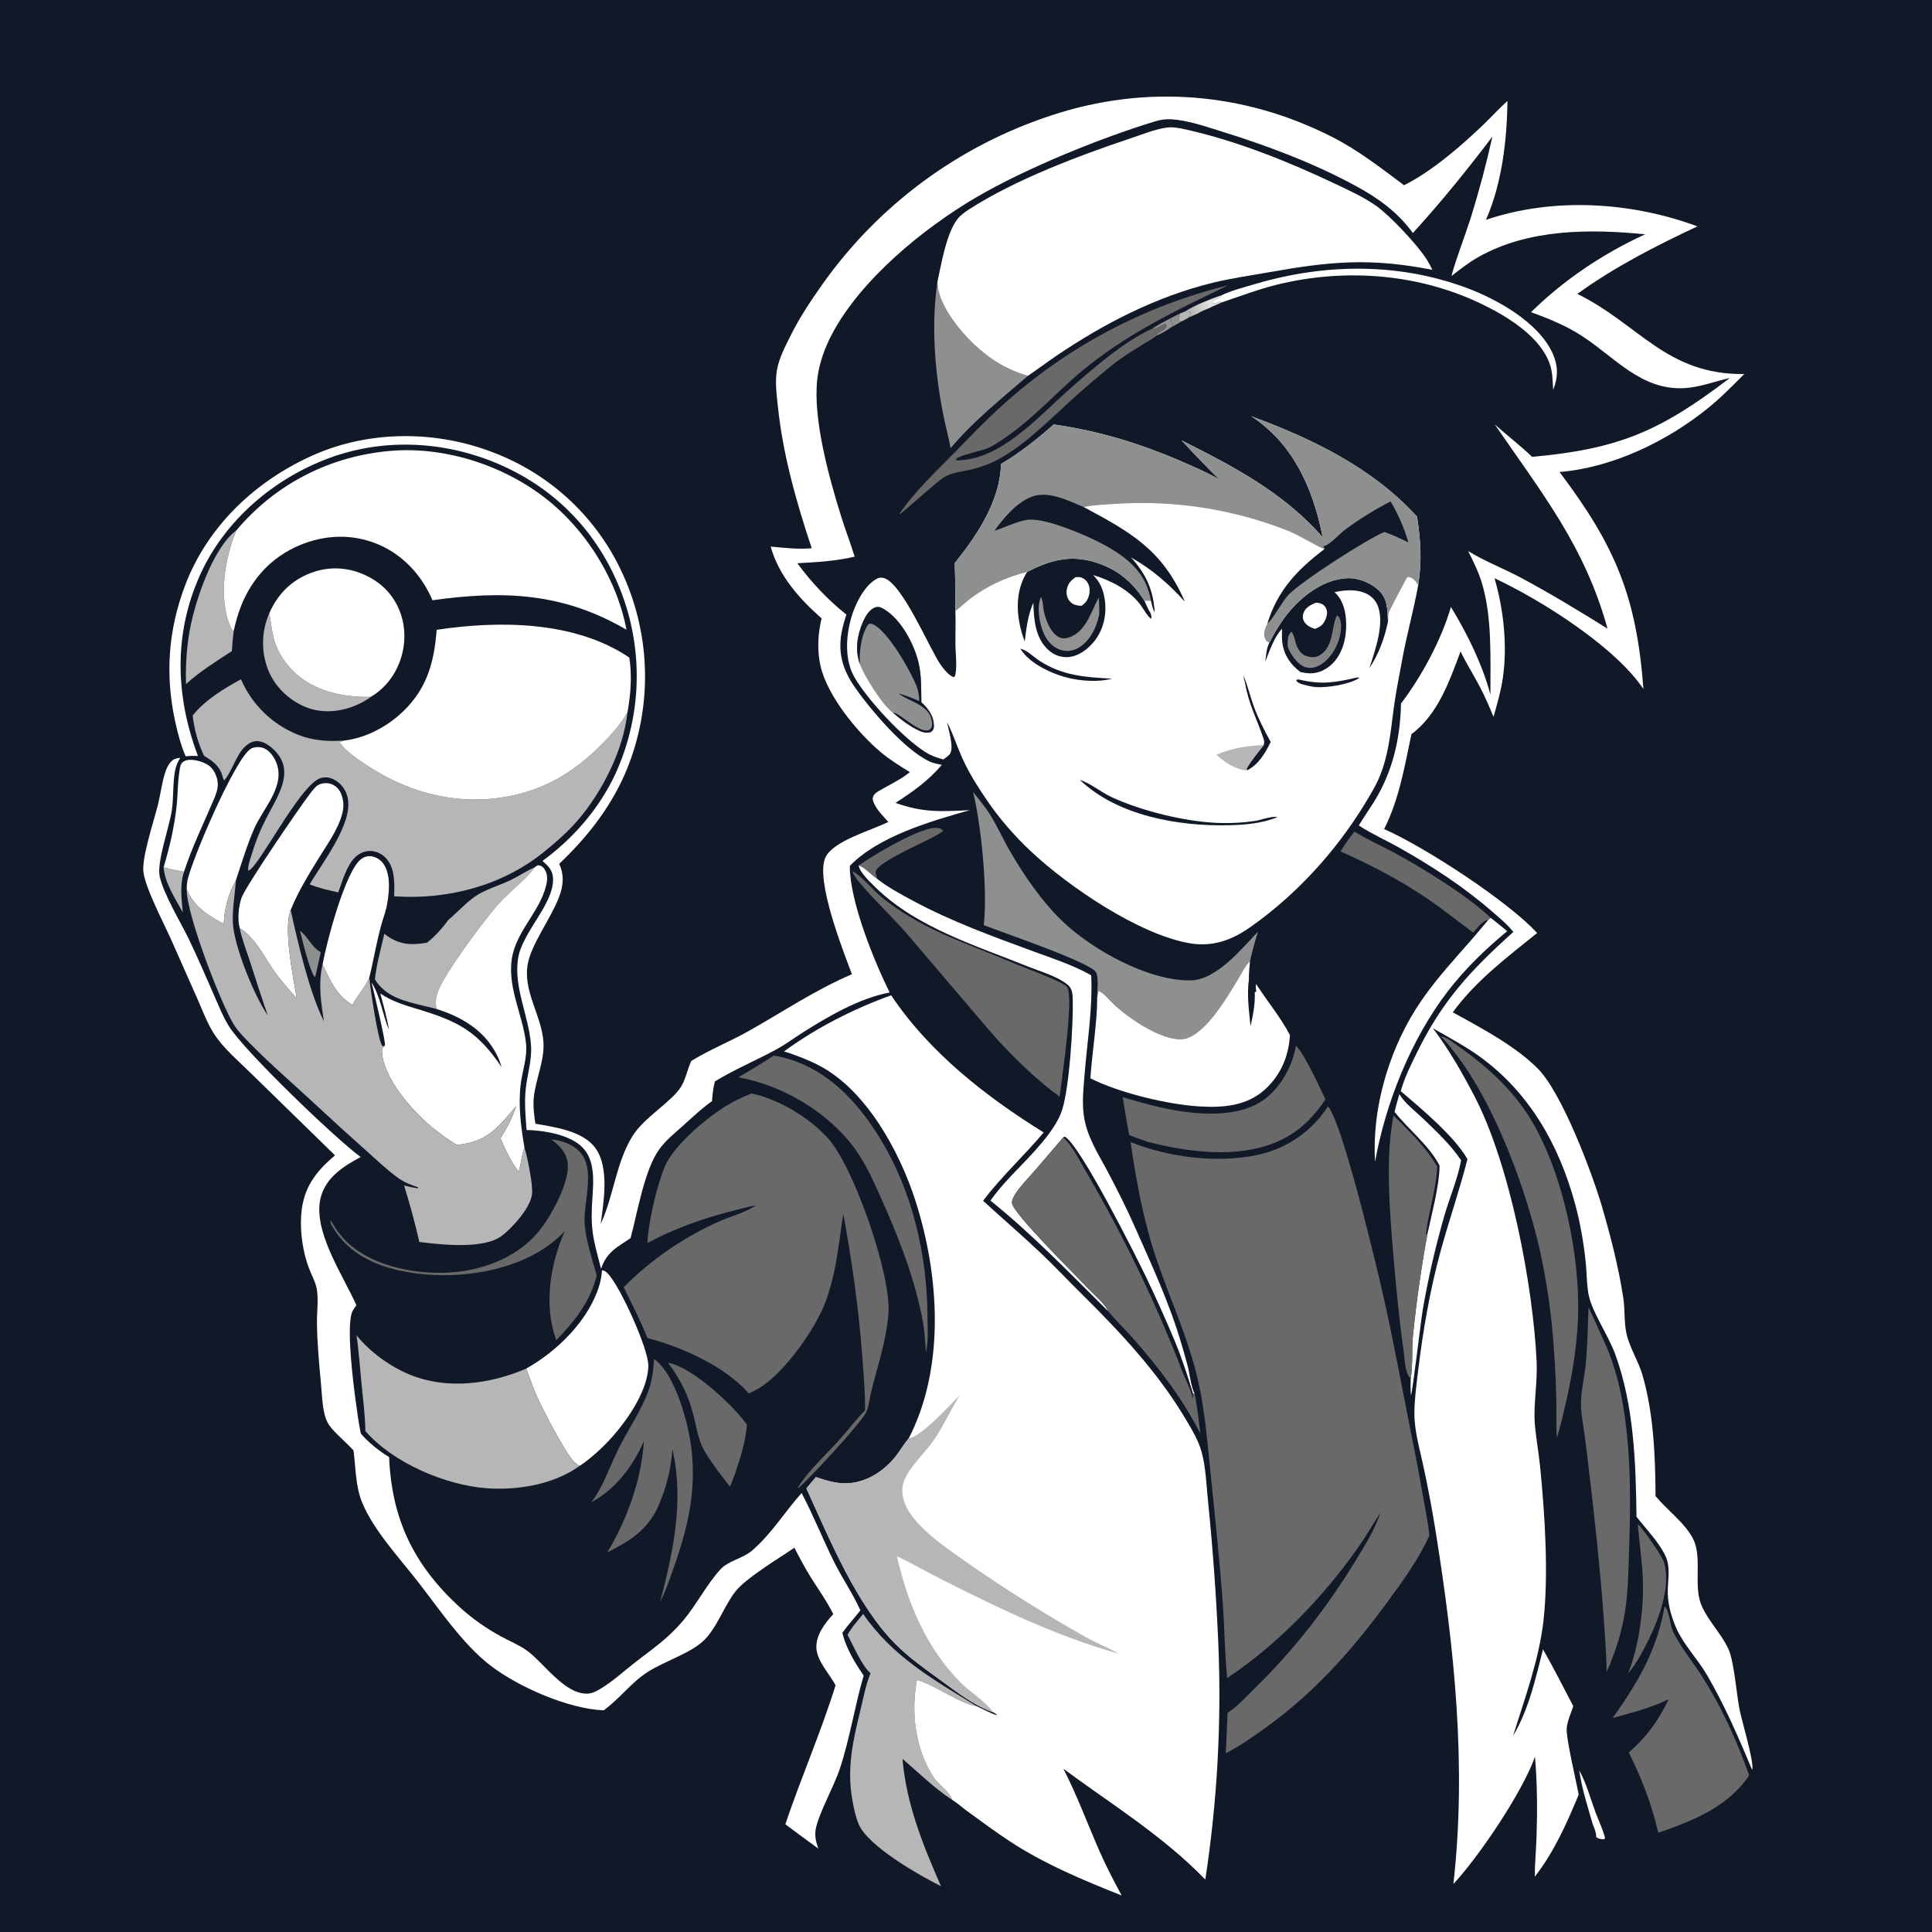 <?xml version="1.0" encoding="utf-8" ?>
<svg xmlns="http://www.w3.org/2000/svg" xmlns:xlink="http://www.w3.org/1999/xlink" width="1024" height="1024">
	<rect width="100%" height="100%" fill="#333333" stroke="none"/>
	<path fill="#111827" d="M0 0L1024 0L1024 1024L811.083 1024L453.671 1024L0 1024L0 0Z"/>
	<path fill="#8E9090" d="M625.468 166.09C625.239 167.335 625.016 168.524 625.002 169.797L626.149 170.422C624.676 171.329 623.204 172.164 621.655 172.935C620.803 171.592 620.818 170.065 620.67 168.523L625.468 166.09Z"/>
	<path fill="#B6B6B6" d="M627.94 165.144C629.145 165.032 630.006 165.058 631.185 165.337C630.935 166.4 630.825 166.904 630.184 167.814L630.135 168.239C628.823 169.024 627.534 169.774 626.149 170.422L625.002 169.797C625.016 168.524 625.239 167.335 625.468 166.09L627.94 165.144Z"/>
	<path fill="#929292" d="M610.56 174.255C613.852 172.161 617.204 170.314 620.67 168.523C620.818 170.065 620.803 171.592 621.655 172.935C619.142 174.563 615.971 176.779 613.152 177.748L613.246 177.102C613.995 176.491 614.7 175.938 615.53 175.437C616.741 174.705 617.638 174.346 618.247 172.985L617.752 171.741C615.492 172.234 613.394 174.244 611.172 174.317C610.967 174.323 610.764 174.276 610.56 174.255Z"/>
	<defs>
		<linearGradient id="gradient_0" gradientUnits="userSpaceOnUse" x1="630.886" y1="164.617" x2="641.169" y2="161.57">
			<stop offset="0" stop-color="#B7B6B6"/>
			<stop offset="1" stop-color="#E4E1E3"/>
		</linearGradient>
	</defs>
	<path fill="url(#gradient_0)" d="M627.94 165.144C633.862 161.434 641.119 158.724 647.679 156.379C647.558 156.566 647.447 156.758 647.317 156.938C646.131 158.576 643.746 158.151 642.646 159.967L642.814 161.234L643.442 160.741C643.615 160.739 643.789 160.752 643.962 160.736C644.884 160.651 645.476 160.239 646.256 159.786C647.376 159.994 646.998 159.734 647.543 160.276C645.397 161.365 642.994 162.133 640.921 163.307C638.834 164.161 636.663 164.905 634.801 166.197L630.135 168.239L630.184 167.814C630.825 166.904 630.935 166.4 631.185 165.337C630.006 165.058 629.145 165.032 627.94 165.144Z"/>
	<path fill="#8E9090" d="M158.998 493.349C163.288 496.499 165.174 502.091 170.01 504.699C169.214 508.604 168.281 512.49 167.41 516.38C167.336 516.918 167.104 517.405 166.912 517.911C164.231 515.138 160.169 497.923 158.998 493.349Z"/>
	<path fill="white" d="M837.026 938.368C840.895 945.245 842.96 953.371 845.724 960.75C847.389 965.195 849.572 969.635 850.737 974.235L850.144 974.843C848.538 974.817 847.37 974.708 846.031 973.688C846.047 971.302 845.079 969.089 844.203 966.909C841.414 957.263 838.512 948.357 837.026 938.368Z"/>
	<path fill="#B6B6B6" d="M86.711 459.698C90.303 460.683 93.871 461.397 97.542 462.023C95.269 468.81 96.174 476.657 96.913 483.625C93.012 476.445 87.321 468.038 86.711 459.698Z"/>
	<path fill="#696969" d="M455.161 458.663C462.212 453.746 489.095 437.269 497.416 438.862C498.657 439.099 498.986 439.449 499.875 440.279C498.151 443.33 464.486 456.311 464.084 462.201C464.029 462.999 464.777 465.006 464.986 465.866C461.704 463.787 458.735 460.015 455.161 458.663Z"/>
	<path fill="#696969" d="M868.045 807.819C870.557 809.693 881.072 825.017 881.903 827.817C886.552 843.485 876.463 864.957 868.98 878.273C867.119 881.321 865.222 884.246 862.927 886.987C868.791 872.031 871.38 852.657 870.731 836.675C870.34 827.038 868.844 817.434 868.045 807.819Z"/>
	<path fill="#B6B6B6" d="M196.555 369.338C194.135 371.284 190.968 372.867 188.098 374.052C179.818 377.469 170.116 378.161 161.754 374.662C153.014 371.005 145.583 363.833 142.088 354.991Q141.739 354.095 141.434 353.182Q141.129 352.27 140.869 351.344Q140.609 350.417 140.395 349.479Q140.181 348.541 140.014 347.594Q139.846 346.647 139.725 345.692Q139.605 344.738 139.531 343.779Q139.457 342.819 139.43 341.858Q139.404 340.896 139.424 339.934Q139.445 338.972 139.513 338.013Q139.581 337.053 139.696 336.098Q139.811 335.143 139.973 334.195Q140.135 333.246 140.343 332.307Q140.551 331.368 140.805 330.44Q141.059 329.512 141.358 328.598Q141.658 327.684 142.001 326.785Q142.345 325.887 142.733 325.006C143.545 329.309 143.944 333.781 145.013 338.015C147.289 347.028 153.571 355.322 161.219 360.483C171.308 367.291 184.57 369.741 196.555 369.338Z"/>
	<path fill="white" d="M647.679 156.379C653.352 153.769 659.736 152.165 665.724 150.404C702.204 139.67 740.787 139.196 776.691 152.342C793.043 158.33 815.442 170.664 822.952 187.342C825.804 193.674 825.894 199.381 823.532 205.821C823.433 206.091 823.319 206.356 823.213 206.623C822.872 202.062 823.004 197.658 821.523 193.255C816.699 178.908 800.177 168.573 787.442 162.176C753.423 145.089 713.686 141.846 676.913 150.853C666.872 153.313 657.335 157.031 647.543 160.276C646.998 159.734 647.376 159.994 646.256 159.786C645.476 160.239 644.884 160.651 643.962 160.736C643.789 160.752 643.615 160.739 643.442 160.741L642.814 161.234L642.646 159.967C643.746 158.151 646.131 158.576 647.317 156.938C647.447 156.758 647.558 156.566 647.679 156.379Z"/>
	<path fill="white" d="M86.711 459.698C89.919 449.075 92.501 437.813 93.655 426.769C94.263 420.952 94.121 414.927 95.06 409.176C95.37 407.282 95.418 405.008 97.038 403.82C97.187 403.711 97.338 403.602 97.498 403.509C99.987 402.077 104.102 402.879 106.635 403.749C110.243 404.988 112.618 406.737 114.186 410.276C116.259 414.955 115.524 418.48 113.63 422.992C108.218 435.882 101.867 448.702 97.542 462.023C93.871 461.397 90.303 460.683 86.711 459.698Z"/>
	<path fill="#696969" d="M717.929 440.752C724.563 445.001 732.06 448.206 738.996 451.957C753.712 459.916 778.278 475.023 790.109 486.471L788.772 487.66C785.789 487.834 782.712 492.204 780.819 494.283C772.473 488.104 764.392 481.627 755.78 475.805C741.486 466.142 726.26 458.304 710.538 451.277C712.758 447.576 715.226 444.112 717.929 440.752Z"/>
	<path fill="white" d="M741.698 579.888C744.426 584.632 750.015 588.84 753.985 592.625C761.161 599.464 768.834 606.733 774.42 614.954C772.672 624.654 768.38 634.562 765.624 644.08Q758.523 668.662 754.147 693.873C753.139 699.487 748.612 738.396 747.824 739.648C747.59 736.697 747.591 733.832 747.677 730.875C748.948 723.446 748.139 715.306 748.906 707.735Q751.636 680.937 756.481 654.44C758.816 643.251 762.832 629.025 763.012 617.812C757.432 607.001 746.653 598.814 739.138 589.305C739.967 586.161 740.756 583 741.698 579.888Z"/>
	<path fill="#B6B6B6" d="M98.577 362.569Q98.377 356.146 98.749 349.73Q99.121 343.314 100.063 336.957C102.388 321.361 112.23 290.74 125.356 281.009C119.091 295.74 115.436 317.602 122.432 332.78C122.703 333.369 123.008 333.777 123.4 334.289L123.866 334.423C123.423 337.987 123.097 341.519 122.891 345.106C114.495 350.6 106.04 355.8 98.577 362.569Z"/>
	<path fill="white" d="M790.109 486.471C793.021 488.81 796.005 491.098 798.809 493.563C787.156 503.203 776.524 513.478 767.29 525.505C747.943 550.702 734.391 584.583 728.804 615.759C727.1 588.405 735.603 558.569 750.072 535.362C756.466 525.107 764.636 515.426 772.615 506.378Q780.865 497.167 788.772 487.66L790.109 486.471Z"/>
	<path fill="#696969" d="M354.066 722.287C366.828 724.462 388.415 744.752 395.865 755.002C395.293 763.825 392.49 772.284 389.741 780.629C388.905 783.102 387.917 785.528 386.976 787.963C382.874 782.997 374.367 771.807 371.98 766.289C369.963 761.624 369.094 756.516 367.926 751.591C365.21 740.131 361.03 731.683 354.066 722.287Z"/>
	<path fill="white" d="M170.967 511.243C170.972 511.196 170.973 511.148 170.982 511.101C172.984 499.946 182.931 461.739 191.377 455.383C193.018 454.148 194.899 453.501 196.954 453.858Q197.437 453.941 197.91 454.072Q198.383 454.203 198.839 454.382Q199.296 454.56 199.733 454.784Q200.169 455.008 200.581 455.274Q200.992 455.541 201.375 455.848Q201.757 456.155 202.107 456.499Q202.456 456.843 202.769 457.221Q203.082 457.599 203.355 458.006C207.54 464.352 206.179 474.346 204.75 481.389C204.509 482.121 204.158 482.873 204.139 483.646C200.273 494.687 198.532 506.791 195.736 518.168C193.788 523.152 189.287 527.728 186.836 532.66C178.462 527.703 175.336 520.279 171.345 512.014L170.967 511.243Z"/>
	<path fill="#8E9090" d="M496.834 149.536C497.059 161.024 508.073 174.675 516.057 182.304C524.354 190.232 533.761 196.092 544.838 199.182C530.561 211.512 516.059 223.023 503.841 237.528C502.597 230.849 500.745 224.283 499.503 217.595C495.396 195.485 493.562 171.891 496.834 149.536Z"/>
	<path fill="#B6B6B6" d="M237.613 487.614C242.279 483.674 246.477 478.943 251.44 475.392C257.003 471.411 264.51 469.45 270.684 466.443C275.031 464.326 279.069 461.532 283.509 459.639C283.427 459.748 283.346 459.859 283.263 459.967C278.067 466.673 270.591 472.195 264.794 478.485C257.291 486.626 235.665 515.781 232.065 525.607C230.978 528.573 230.828 531.126 231.213 534.255C231.232 534.413 231.261 534.569 231.285 534.727L224.559 533.107C214.594 530.67 204.409 528.469 198.7 519.071C199.561 511.063 201.902 502.894 203.675 495.035C203.775 495.065 203.886 495.071 203.974 495.127C204.404 495.398 204.78 495.748 205.196 496.04C212.066 500.87 218.353 501.032 226.325 499.637C230.459 496.407 234.556 491.847 237.613 487.614Z"/>
	<path fill="#696969" d="M738.585 591.231C746.671 599.242 756.108 608.433 761.775 618.305C761.234 630.373 757.157 642.128 755.797 654.027L756.481 654.44Q751.636 680.937 748.906 707.735C748.139 715.306 748.948 723.446 747.677 730.875C747.636 730.774 747.615 730.663 747.555 730.573C747.279 730.158 746.916 729.805 746.645 729.387C744.539 726.135 744.427 719.26 743.873 715.364C741.582 699.28 740.071 683.358 738.676 667.179C737.353 651.833 736.121 636.582 736.108 621.163C736.1 611.044 736.704 601.194 738.585 591.231Z"/>
	<path fill="#696969" d="M292.156 603.943C295.717 604.148 299.755 605.384 302.902 607.11C318.085 615.433 308.762 635.768 309.91 649.065C310.689 658.092 313.851 667.256 316.249 675.99C313.148 689.509 304.299 700.59 294.857 710.32C288.061 692.129 291.575 669.825 299.34 652.548Q297.918 654.021 296.421 655.417C279.164 671.325 252.715 676.797 229.875 675.747Q225.006 675.546 220.176 674.893Q215.347 674.24 210.599 673.14C196.411 669.763 184.022 663.267 176.371 650.449C175.647 649.235 174.884 648.085 175.244 646.69C178.558 652.681 182.249 657.34 187.711 661.515C202.554 672.857 226.412 676.4 244.525 673.843C260.9 671.532 276.94 664.257 287.057 650.747C292.84 643.025 302.404 625.581 300.813 615.865C299.943 610.546 296.354 606.976 292.156 603.943Z"/>
	<path fill="white" d="M98.953 471.353C98.969 469.793 99.037 468.297 99.342 466.765C101.473 456.092 124.884 401.138 133.123 396.77C134.81 395.876 137.168 395.764 138.982 396.27C142.003 397.112 144.287 399.83 145.682 402.512C152.534 415.687 139.631 427.918 134.698 439.258C130.884 448.025 128.083 457.388 125.073 466.459C120.917 474.039 119.03 481.134 118.588 489.715C110.264 485.272 102.646 480.475 98.953 471.353Z"/>
	<path fill="#696969" d="M410.145 559.473C411.451 559.605 412.821 559.947 414.099 560.25C437.981 565.906 454.399 583.574 466.703 603.815C483.708 631.789 491.348 665.006 491.584 697.5C491.63 703.748 492.185 710.883 490.71 716.981Q490.416 709.013 489.282 701.121C485.04 678.037 476.336 655.776 466.738 634.474C462.98 626.132 459.288 617.748 454.042 610.203C440.088 590.133 415.321 575.233 391.315 571.008Q400.872 565.472 410.145 559.473Z"/>
	<path fill="#696969" d="M613.152 177.748C611.069 179.631 608.084 181.073 605.693 182.567C600.345 185.908 594.869 189.234 589.93 193.161Q577.956 202.82 566.578 213.174C555.325 223.471 543.677 235.147 530.404 242.776C525.707 245.476 520.694 247.352 515.447 248.679C510.77 249.862 504.659 250.329 500.546 252.833C495.769 255.741 478.319 272.123 476.473 272.7C484.818 260.347 496.282 249.739 506.641 239.144C514.731 230.87 522.551 222.619 531.203 214.905Q534.376 212.023 537.637 209.242Q540.898 206.46 544.243 203.781Q547.589 201.103 551.017 198.529Q554.444 195.955 557.95 193.49Q561.456 191.024 565.036 188.668Q568.617 186.313 572.269 184.07Q575.921 181.826 579.642 179.698Q583.362 177.569 587.146 175.557Q590.931 173.546 594.776 171.652Q598.621 169.759 602.524 167.986Q606.426 166.213 610.381 164.563Q614.337 162.912 618.342 161.385Q622.347 159.858 626.397 158.457Q630.447 157.055 634.539 155.78Q638.631 154.505 642.761 153.358Q646.891 152.21 651.054 151.192C623.51 164.382 596.856 177.088 573.243 196.827C559.249 208.525 546.88 222.683 531.616 232.759C529.047 234.455 526.351 236.37 523.507 237.58C520.473 238.87 507.876 241.333 506.607 243.512L507.331 244.003C530.423 243.788 550.343 220.873 566.428 206.656C578.815 195.708 594.715 181.748 609.738 174.635L610.56 174.255C610.764 174.276 610.967 174.323 611.172 174.317C613.394 174.244 615.492 172.234 617.752 171.741L618.247 172.985C617.638 174.346 616.741 174.705 615.53 175.437C614.7 175.938 613.995 176.491 613.246 177.102L613.152 177.748Z"/>
	<path fill="#696969" d="M346.653 720.302C354.004 725.465 358.929 737.773 361.57 746.01C370.953 775.273 367.956 799.846 357.942 828.387C355.525 835.275 353.221 842.501 349.881 849.005C356.792 822.641 362.67 795.311 356.397 768.154C355.561 779.29 353.027 789.074 348.498 799.28C342.447 811.508 333.776 816.74 321.856 822.811C332.354 805.486 340.05 784.176 341.26 763.838C335.489 777.024 326.331 789.353 313.424 796.192C319.889 787.794 323.327 776.738 328.087 767.332C333.297 757.039 340.158 747.293 343.958 736.35C345.779 731.108 346.38 725.813 346.653 720.302Z"/>
	<path fill="white" d="M127.051 491.944C125.806 487.167 126.413 480.71 127.94 476.031C129.849 470.185 159.586 426.626 164.732 420.126C165.97 418.562 167.453 416.517 169.326 415.74C171.413 414.875 173.99 414.868 176.067 415.742C178.33 416.694 179.913 418.578 180.835 420.812C182.217 424.163 182.312 427.602 181.431 431.095C179.293 439.577 173.591 447.244 169.077 454.605C163.57 463.584 157.998 472.534 154.069 482.339C150.03 491.966 155.49 518.617 157.32 529.257C153.647 525.019 149.803 520.817 146.451 516.319C140.535 508.382 135.689 497.102 127.051 491.944Z"/>
	<path fill="#696969" d="M686.823 554.296C690.847 557.382 699.796 577.01 702.518 582.68C697.271 590.563 691.132 597.265 682.914 602.102C661.145 614.913 631.576 611.197 608.22 605.166C604.94 604.089 601.726 602.826 598.502 601.593C597.214 594.933 596.175 588.21 595.038 581.522C604.632 584.386 614.384 587.125 624.279 588.719C638.749 591.049 657.749 591.852 670.184 582.631C678.849 576.206 685.19 564.887 686.823 554.296Z"/>
	<path fill="#696969" d="M841.957 692.802Q846.66 703.008 851.246 713.266C865.005 744.735 864.591 788.734 863.416 822.533C863.049 833.079 862.948 843.784 861.285 854.222C859.888 862.991 857.49 871.364 854.264 879.625C853.471 881.884 852.566 883.981 851.519 886.132C851.422 875.454 850.53 864.765 849.745 854.119C847.967 829.979 845.326 806.022 842.488 781.989Q841.25 771.188 839.859 760.405C839.197 755.59 838.229 750.684 837.981 745.829C837.601 738.375 839.765 730.55 840.474 723.105C841.436 713.01 841.558 702.924 841.957 692.802Z"/>
	<path fill="#696969" d="M763.523 549.357C763.892 549.392 764.473 549.422 764.857 549.531C767.667 550.335 771.154 553.266 773.613 555.002C788.745 565.689 802.327 578.139 811.881 594.205C828.457 622.079 837.579 665.921 836.394 698.16C835.718 716.552 832.219 735.065 827.705 752.868L825.159 762.379C824.789 756.626 825.006 750.772 824.915 745.004Q824.739 730.366 823.65 715.767Q822.789 702.302 820.899 688.942Q819.01 675.581 816.104 662.405C808.691 629.92 792.428 585.884 772.012 559.226C769.404 555.821 766.773 552.17 763.523 549.357Z"/>
	<path fill="white" d="M455.161 458.663C458.735 460.015 461.704 463.787 464.986 465.866C471 470.517 477.594 474.06 484.278 477.631C504.654 488.517 525.817 496.207 547.45 504.16C557.689 507.924 568.878 511.509 578.352 516.947C579.229 534.325 576.193 552.308 574.837 569.664C574.291 576.66 573.47 583.903 574.394 590.895C575.927 602.483 582.205 611.636 587.51 621.755C592.168 630.64 596.809 639.761 600.878 648.927C608.881 666.952 617.424 685.401 623.643 704.107Q626.879 714.107 629.561 724.269C630.675 728.612 631.23 735.024 633.202 738.818L632.204 738.569C629.315 728.97 626.228 719.534 622.367 710.276Q615.252 693.343 607.309 676.783C601.812 665.392 572.989 607.911 564.477 602.565L563.532 602.871L548.115 620.866C544.875 624.598 541.117 628.319 538.405 632.454C537.454 633.905 536.168 635.939 536.393 637.736C537.102 643.385 571.115 676.951 577.596 683.776C580.311 686.635 585.934 691.343 587.242 694.877C566.878 674.735 547.362 654.378 524.984 636.358C531.431 627.025 540.547 618.809 548.133 610.349C553.428 604.444 559.333 597.458 562.332 590.024C566.764 579.04 568.921 542.309 568.585 529.874C568.508 527.01 568.392 524.068 566.054 522.086C560.641 517.497 551.731 515.052 545.195 512.417C517.771 501.363 486.269 491.804 464.59 470.864C462.054 468.414 455.238 462.049 455.161 458.663Z"/>
	<path fill="#696969" d="M451.659 461.736C455.723 463.348 463.061 472.074 466.941 475.252C471.841 479.265 477.272 482.956 482.704 486.212C499.919 496.529 519.218 502.693 537.543 510.626C541.704 512.427 563.889 520.443 565.63 523.192C569.067 528.62 563.335 567.508 562.384 575.621L561.631 581.234C551.258 573.757 542.099 565.076 533.221 555.897C526.673 549.125 520.67 541.787 514.538 534.639L481.453 495.806C473.136 486.109 463.708 477.407 455.479 467.693C453.897 465.825 452.605 464.019 451.659 461.736Z"/>
	<path fill="white" d="M278.933 725.378C295.62 715.97 312.556 699.34 317.906 680.402C318.549 678.123 318.863 675.718 319.034 673.363C320.275 673.281 320.992 673.895 321.868 674.732C328.402 680.97 343.72 714.983 343.627 723.787C343.467 738.802 329.13 757.74 318.699 767.606C315.211 770.904 311.217 774.365 307.179 776.975C305.876 776.165 304.661 775.331 303.662 774.148C298.779 768.366 288.071 747.873 284.78 740.519C282.574 735.59 280.791 730.446 278.933 725.378Z"/>
	<path fill="white" d="M142.733 325.006C147.118 315.062 154.186 307.787 164.426 303.805C173.769 300.173 183.695 300.457 192.849 304.507C202.008 308.56 208.651 315.192 212.147 324.632C215.638 334.058 214.831 344.838 210.538 353.886C207.541 360.201 202.62 365.834 196.555 369.338C184.57 369.741 171.308 367.291 161.219 360.483C153.571 355.322 147.289 347.028 145.013 338.015C143.944 333.781 143.545 329.309 142.733 325.006Z"/>
	<path fill="#B6B6B6" d="M449.221 866.462C451.337 862.517 454.725 858.936 457.495 855.409C473.033 878.038 494.835 890.312 517.549 904.248C510.043 903.695 495.061 892.807 486.02 890.375C482.688 907.636 485.095 927.22 494.913 942.142C497.417 945.95 503.535 949.816 504.66 953.982C495.475 947.992 486.667 939.384 478.33 932.211C480.5 956.682 489.046 977.451 498.718 999.702C486.874 993.837 459.991 978.374 455.143 966.927C453.483 963.007 452.586 958.588 451.825 954.416C448.698 937.269 452.004 923.016 456.031 906.452C457.614 899.941 458.848 893.011 461.412 886.808C457.047 883.325 452.001 871.774 449.221 866.462Z"/>
	<path fill="#8E9090" d="M515.73 419.746C518.907 423.727 522.21 427.644 524.893 431.985C528.72 438.178 531.682 444.897 535.342 451.193C542.861 464.127 552.06 477.559 562.812 487.986C578.502 503.203 608.812 520.137 631.308 519.612C644.798 519.298 658.069 502.903 666.73 493.833C665.104 498.987 663.775 504.138 662.535 509.394C662.345 509.587 662.151 509.777 661.965 509.974C659.626 512.438 657.787 516.41 655.994 519.336C650.211 528.778 638.003 549.923 626.535 550.783C615.715 551.595 598.648 539.9 590.924 532.837C588.951 531.032 584.541 525.726 582.218 525.21L581.532 528.753C581.454 525.049 582.485 518.77 581.009 515.466C578.662 510.212 530.198 493.889 521.394 490.308C523.539 472.695 520.101 437.012 515.73 419.746Z"/>
	<path fill="#696969" d="M882.298 851.378C884.961 853.982 885.124 861.736 887.019 865.401C891.502 874.066 897.866 881.681 903.017 889.93C913.213 906.257 920.62 922.905 927.113 940.975C915.908 957.721 897.162 965.108 878.933 971.404L877.181 964.544C873.749 952.094 869.115 940.393 863.27 928.881C872.95 920.381 878.861 912.102 884.483 900.595C875.366 905.184 864.597 907.829 854.788 910.557C868.337 891.276 878.062 875.025 882.298 851.378Z"/>
	<path fill="#696969" d="M563.532 602.871L564.477 602.565C572.989 607.911 601.812 665.392 607.309 676.783Q615.252 693.343 622.367 710.276C626.228 719.534 629.315 728.97 632.204 738.569L633.202 738.818C634.62 745.72 635.313 752.887 636.266 759.874C626.675 741.161 614.311 725.027 600.449 709.263C596.153 704.377 591.375 699.912 587.242 694.877C585.934 691.343 580.311 686.635 577.596 683.776C571.115 676.951 537.102 643.385 536.393 637.736C536.168 635.939 537.454 633.905 538.405 632.454C541.117 628.319 544.875 624.598 548.115 620.866L563.532 602.871Z"/>
	<path fill="#111827" d="M563.532 602.871L564.477 602.565C572.989 607.911 601.812 665.392 607.309 676.783Q615.252 693.343 622.367 710.276C626.228 719.534 629.315 728.97 632.204 738.569L632.267 741.106L632.428 740.346L632 740.897C631.394 736.694 628.674 732.054 627.101 728.017Q621.775 714.18 615.894 700.569Q610.014 686.959 603.587 673.597Q597.161 660.235 590.2 647.144Q583.239 634.053 575.754 621.254C572.19 615.204 568.695 607.65 563.532 602.871Z"/>
	<path fill="white" d="M581.532 528.753L582.218 525.21C584.541 525.726 588.951 531.032 590.924 532.837C598.648 539.9 615.715 551.595 626.535 550.783C638.003 549.923 650.211 528.778 655.994 519.336C657.787 516.41 659.626 512.438 661.965 509.974C662.151 509.777 662.345 509.587 662.535 509.394C662.26 512.662 661.875 515.96 661.936 519.24C660.792 527.485 662.011 535.711 662.801 543.923C664.142 538.125 665.335 531.811 665.04 525.83L665.872 525.621C665.732 524.328 665.333 522.807 665.792 521.584C671.502 530.462 678.883 539.311 683.684 548.643C683.075 559.834 678.763 569.97 670.333 577.55C660.643 586.263 648.128 587.17 635.662 586.423C618.82 585.413 592.953 579.183 577.924 571.521C578.811 558.171 581.579 541.504 581.532 528.753Z"/>
	<path fill="#B6B6B6" d="M188.975 707.736C196.05 716.603 207.065 724.531 217.602 728.752C237.396 736.679 259.804 733.583 278.933 725.378C280.791 730.446 282.574 735.59 284.78 740.519C288.071 747.873 298.779 768.366 303.662 774.148C304.661 775.331 305.876 776.165 307.179 776.975C293.639 786.759 274.531 789.971 258.177 788.821C236.209 787.275 208.186 775.319 193.653 758.446C193.494 749.788 192.372 741.203 191.53 732.594C190.72 724.324 190.174 715.957 188.975 707.736Z"/>
	<path fill="white" d="M283.509 459.639C284.282 459.118 284.718 458.499 285.693 458.66C287.076 458.89 287.965 459.699 288.7 460.845C290.463 463.597 290.141 466.68 289.366 469.709C286.036 482.731 274.86 492.643 271.799 505.575C267.926 521.939 277.15 537.35 278.814 553.145C279.581 560.426 276.854 567.544 275.983 574.707C274.61 585.999 276.11 597.131 277.965 608.264C276.456 612.209 276.196 616.92 274.908 621.07C270.811 615.578 267.997 609.63 265.3 603.377C268.623 597.773 271.648 592.485 273.564 586.229C263.823 597.828 258.153 605.266 242.199 606.818C237.718 604.239 233.325 600.97 229.315 597.717C218.895 589.266 203.185 571.584 202.456 557.493C202.383 556.071 202.541 555.611 203.486 554.572L204.042 554.112C204.475 552.113 198.03 525.067 196.901 520.691C201.653 527.977 202.75 537.87 206.181 545.901C205.092 539.342 203.304 532.968 201.555 526.563C207.702 530.693 214.04 532.642 221.068 534.752C243.018 541.344 253.021 546.586 265.937 565.696C265.151 563.39 264.362 561.053 263.238 558.887C256.471 545.847 244.823 539.101 231.285 534.727C231.261 534.569 231.232 534.413 231.213 534.255C230.828 531.126 230.978 528.573 232.065 525.607C235.665 515.781 257.291 486.626 264.794 478.485C270.591 472.195 278.067 466.673 283.263 459.967C283.346 459.859 283.427 459.748 283.509 459.639Z"/>
	<path fill="#B6B6B6" d="M102.126 379.239C108.408 371.234 118.849 364.821 127.718 360.027Q128.255 361.269 128.852 362.484Q129.449 363.698 130.105 364.882Q130.761 366.066 131.473 367.216Q132.186 368.366 132.954 369.481Q133.723 370.595 134.544 371.67Q135.366 372.745 136.239 373.779Q137.113 374.813 138.036 375.803Q138.958 376.792 139.928 377.736Q140.899 378.68 141.914 379.575Q142.929 380.47 143.986 381.314Q145.044 382.158 146.141 382.95Q147.239 383.742 148.374 384.479Q149.509 385.216 150.679 385.896Q151.848 386.577 153.05 387.2Q154.251 387.822 155.482 388.385Q156.712 388.949 157.969 389.451C165.904 392.575 174.256 393.147 182.687 392.481L179.926 393.306C183.262 398.821 194.406 405.774 200.139 409.162C223.206 422.791 249.906 427.506 276.011 420.58C293.371 415.975 307.119 406.549 319.54 393.878C324.613 388.703 328.89 383.909 332.556 377.634C330.403 397.582 319.198 419.738 306.21 434.781C300.757 441.097 294.434 446.614 287.943 451.836C265.876 469.589 236.873 477.04 208.904 475.049C209.06 468.298 209.518 460.234 204.6 454.879C202.531 452.626 199.6 451.151 196.527 451.031C193.421 450.91 190.527 452.195 188.301 454.323C183.626 458.792 181.494 467.039 179.276 472.988C174.165 471.844 169.001 470.703 164.126 468.75C170.968 457.003 187.471 436.19 184.209 422.479Q184.042 421.767 183.803 421.075Q183.565 420.384 183.256 419.72Q182.947 419.057 182.572 418.429Q182.197 417.801 181.759 417.215Q181.322 416.628 180.826 416.09Q180.331 415.552 179.783 415.067Q179.235 414.583 178.64 414.157Q178.045 413.731 177.409 413.369C175.076 412.042 172.526 411.624 169.932 412.4C158.885 415.703 135.831 462.151 131.508 461.341C131.442 458.351 132.684 455.128 133.571 452.297Q136.464 442.731 141.05 433.851C146.883 422.303 157.131 408.587 144.976 397.187C142.533 394.894 139.283 392.632 135.768 392.814C132.762 392.97 130.283 395.038 128.434 397.251C124.956 401.414 121.863 410.771 118.816 413.568C118.191 412.927 118.044 411.729 117.775 410.862C116.231 405.896 112.527 403.162 108.171 400.625Q106.976 398.101 105.995 395.486Q105.015 392.872 104.255 390.184Q103.496 387.497 102.962 384.756Q102.429 382.015 102.126 379.239Z"/>
	<path fill="white" d="M231.451 333.809C264.787 328.813 304.646 329.061 333.542 348.506C335.052 357.949 334.302 368.276 332.556 377.634C328.89 383.909 324.613 388.703 319.54 393.878C307.119 406.549 293.371 415.975 276.011 420.58C249.906 427.506 223.206 422.791 200.139 409.162C194.406 405.774 183.262 398.821 179.926 393.306L182.687 392.481C192.95 391.222 203.274 386.12 211.068 379.412C225.696 366.822 230.026 352.293 231.451 333.809Z"/>
	<path fill="#B6B6B6" d="M118.588 489.715C119.03 481.134 120.917 474.039 125.073 466.459C124.555 473.732 123.119 481.625 123.41 488.866C123.904 501.158 134.795 528.017 141.924 538.185C138.678 528.884 135.716 519.542 132.681 510.173C130.732 504.155 128.307 498.155 127.051 491.944C135.689 497.102 140.535 508.382 146.451 516.319C149.803 520.817 153.647 525.019 157.32 529.257C155.49 518.617 150.03 491.966 154.069 482.339C157.753 499.209 164.012 526.181 171.694 541.308C170.127 531.542 168.579 521.007 170.967 511.243L171.345 512.014C175.336 520.279 178.462 527.703 186.836 532.66C189.287 527.728 193.788 523.152 195.736 518.168C196.221 523.413 200.305 551.827 202.694 554.384L203.486 554.572C202.541 555.611 202.383 556.071 202.456 557.493C203.185 571.584 218.895 589.266 229.315 597.717C233.325 600.97 237.718 604.239 242.199 606.818C258.153 605.266 263.823 597.828 273.564 586.229C271.648 592.485 268.623 597.773 265.3 603.377C267.997 609.63 270.811 615.578 274.908 621.07C276.196 616.92 276.456 612.209 277.965 608.264C279.561 613.107 282.454 627.809 282.017 632.66C281.356 640 271.717 650.583 266.116 654.914C256.547 662.316 233.783 659.705 222.266 658.271Q218.792 643.147 214.164 628.335C216.568 628.978 218.885 629.459 221.345 629.839L221.635 629.342C221.596 629.318 221.561 629.284 221.517 629.27C217.82 628.063 214.392 626.725 211.194 624.455C205.304 620.274 199.902 615.05 194.506 610.238Q180.888 598.145 167.563 585.73C155.878 574.833 143.666 564.429 132.48 553.011C129.221 549.683 125.856 546.363 123.495 542.313C116.494 530.307 98.824 484.628 98.953 471.353C102.646 480.475 110.264 485.272 118.588 489.715Z"/>
	<path fill="white" d="M125.356 281.009C146.094 256.428 174.809 241.772 206.806 238.987C236.995 236.36 269.713 247.502 292.726 267.019C312.239 283.568 327.292 308.479 332.068 333.781C298.267 314.062 266.916 312.892 229.208 318.141C223.558 304.853 213.427 293.843 199.923 288.315C186.507 282.823 172.031 283.4 158.785 288.997C144.095 295.204 133.679 306.373 127.781 321.152C126.066 325.45 124.877 329.914 123.866 334.423L123.4 334.289C123.008 333.777 122.703 333.369 122.432 332.78C115.436 317.602 119.091 295.74 125.356 281.009Z"/>
	<path fill="white" d="M177.565 612.363L133.253 569.109C126.507 562.407 118.17 555.543 113.129 547.441C109.591 541.753 107.15 535.115 104.443 528.977L90.345 497.192C86.521 488.748 76.973 470.492 76.012 462.084C75.105 454.154 81.873 434.246 83.921 425.656C85.168 420.426 85.814 414.916 87.44 409.8C88.069 407.821 88.866 405.84 90.194 404.218C91.689 402.391 93.242 401.837 95.529 401.666C94.181 403.9 93.304 405.822 92.812 408.396C91.491 415.319 92.098 422.61 91.058 429.604C89.748 438.413 82.947 457.059 84.659 464.592C86.847 474.225 95.625 488.513 100.063 497.698C104.706 507.307 108.891 517.146 113.199 526.909C115.674 532.516 117.981 538.486 121.194 543.719C129.273 556.877 177.202 602.942 191.142 613.246C182.237 618.044 173.116 623.753 170.147 634.124C165.098 651.758 181.961 676.037 188.896 691.848C187.849 693.231 186.791 694.583 186.323 696.282C183.771 705.563 187.175 732.821 188.606 743.14C189.372 748.668 190.067 754.38 191.251 759.829C195.24 764.467 200.937 769.145 206.241 772.261C207.571 805.035 219.248 829.341 243.33 851.542Q248.424 856.192 254.048 860.184Q259.671 864.176 265.741 867.451C270.105 869.796 274.92 871.802 278.983 874.634C288.064 880.963 299.191 898.29 311.541 897.646C313.974 897.519 316.251 896.321 318.296 895.085C324.668 891.233 330.437 885.968 336.287 881.372C342.225 876.708 348.397 872.379 353.997 867.297Q358.532 863.185 362.458 858.488C369.446 850.054 374.49 839.865 381.86 831.782C386.049 827.188 393.688 826.076 398.636 821.81C409.025 812.85 415.855 801.431 424.864 791.324C431.225 803.385 436.238 816.161 442.354 828.359C446.624 836.879 452.115 844.834 456.024 853.51C452.958 857.535 449.35 861.336 446.456 865.453C448.415 873.502 453.088 881.295 457.759 888.096C453.064 904.117 450.384 921.591 445.221 937.203C441.978 947.007 434.634 959.761 432.543 968.535C431.575 972.596 432.393 975.95 433.747 979.807Q424.949 973.422 416.245 966.91C424.558 942.154 435.116 918.169 442.88 893.207C439.663 887.3 433.029 880.325 432.697 873.511C432.365 866.687 437.234 860.285 441.645 855.531C438.32 848.732 433.757 842.45 429.748 836.028C426.57 830.937 423.794 825.653 421.042 820.324C412.936 825.915 395.385 836.345 389.791 843.511C383.512 851.555 380.165 862.727 372.732 869.767C365.948 876.192 352.222 880.562 343.761 885.877C334.573 891.649 328.527 900.287 319.959 906.513C301.198 905.757 274.523 894.063 259.71 882.588C245.105 871.274 232.543 852.507 221.139 837.882C211.531 825.562 198.042 811.049 192.032 796.585C188.342 787.707 188.603 778.129 187.365 768.76C183.697 764.668 179.33 761.211 175.745 757.027C173.967 754.95 172.819 752.741 172.141 750.093C170.793 744.821 170.64 738.969 170.134 733.552C169.122 722.723 168.099 711.89 167.992 701.005C167.936 695.3 168.864 688.868 167.911 683.266C167.292 679.626 165.11 675.75 163.787 672.273C160.506 663.652 158.959 652.939 159.656 643.741C160.724 629.642 167.122 621.22 177.565 612.363Z"/>
	<path fill="#696969" d="M398.257 579.54C412.899 582.589 429.651 592.747 439.417 603.995C452.818 619.43 472.428 675.887 470.904 696.06C469.822 710.383 465.098 724.114 461.671 737.955C460.879 741.152 460.403 746.33 458.796 749.099C454.966 755.698 429.222 783.532 423.089 788.768L422.986 788.321C428.705 779.217 436.941 771.895 444.121 763.964C448.997 758.578 453.412 752.743 458.462 747.527C458.608 738.226 457.774 728.798 457.078 719.53C455.148 693.83 451.636 668.625 446.948 643.293C445.466 653.163 444.338 663.071 442.37 672.861C441.134 678.437 439.766 684.09 437.781 689.451C432.543 703.594 418.579 723.217 406.703 732.733C403.612 735.209 400.469 736.894 396.879 738.544C384.179 724.073 361.483 714.027 343.122 709.165C339.525 699.996 334.892 691.072 330.546 682.23Q333.265 679.503 336.105 676.904Q338.946 674.304 341.903 671.837Q344.859 669.371 347.926 667.042Q350.993 664.713 354.163 662.527Q357.333 660.342 360.599 658.303Q363.866 656.265 367.223 654.378Q370.58 652.492 374.019 650.761Q377.459 649.03 380.974 647.458C387.174 644.646 395.283 642.705 400.717 638.764C380.335 643.371 361.591 648.882 343.108 658.873C343.65 647.781 348.041 628.735 352.323 618.374C356.931 607.222 374.295 592.709 384.487 586.369C388.857 583.652 393.519 581.52 398.257 579.54Z"/>
	<path fill="white" d="M496.834 149.536C498.843 140.057 501.617 123.696 507.433 116.158C509.135 113.952 511.605 112.264 513.931 110.767C538.209 95.147 572.028 82.396 599.365 73.268C605.392 71.256 611.856 68.576 618.154 67.651C621.682 67.133 625.565 67.955 629.009 68.731C655.755 74.761 683.126 85.758 707.855 97.516C715.008 100.917 722.647 104.394 729.16 108.922C736.521 114.039 751.395 129.856 756.251 137.601Q757.882 140.208 759.169 143.001C726.217 136.616 705.461 138.45 672.755 144.27C662.609 146.075 652.581 147.456 642.553 149.924C612.789 157.247 585.215 171.445 559.958 188.545C554.856 191.999 549.948 195.739 544.838 199.182C533.761 196.092 524.354 190.232 516.057 182.304C508.073 174.675 497.059 161.024 496.834 149.536Z"/>
	<path fill="#696969" d="M703.887 586.434C711.57 595.164 729.54 670.74 733.193 686.9C738.534 710.523 742.883 734.48 747.624 758.235Q751.339 776.348 754.483 794.569C755.616 800.974 757.023 807.483 757.59 813.959C751.928 826.335 743.958 837.35 735.961 848.275C716.639 874.673 696.498 897.487 669.657 916.532C663.268 921.065 656.731 925.762 649.681 929.214Q650.258 918.568 650.603 907.912C655.827 904.543 660.597 899.22 665.018 894.877C686.477 873.795 703.308 851.993 719.004 826.368C723.652 818.689 728.864 810.408 731.584 801.838C727.562 808.049 723.908 814.449 719.633 820.501C701.128 846.698 677.167 871.578 650.413 889.422C649.134 876.45 649.077 863.304 648.13 850.287C646.437 827.04 644.001 803.999 641.627 780.819C639.97 764.642 638.726 748.621 635.203 732.691C630.169 709.928 620.447 689.418 613.008 667.525C606.172 647.408 602.249 626.311 599.236 605.335C619.341 613.354 644.458 616.583 665.737 612.286C681.67 609.069 694.988 599.958 703.887 586.434Z"/>
	<path fill="white" d="M472.336 527.512C492.45 557.728 522.632 581.289 553.186 600.227C542.856 612.513 530.705 623.65 521.057 636.426C531.156 645.703 541.593 654.643 551.548 664.072C558.95 671.083 565.914 678.519 573.158 685.684C593.522 705.824 613.5 727.07 628.217 751.804C631.455 757.245 635.065 763.141 636.792 769.254C639.148 777.592 639.432 787.503 640.328 796.165Q644.133 833.755 645.749 871.502Q646.394 887.127 646.284 902.766Q646.173 918.404 645.308 934.018Q644.442 949.633 642.823 965.187Q641.204 980.742 638.835 996.2C616.515 973.143 589.335 956.453 563.657 937.518C570.933 951.742 576.366 966.57 582.771 981.168C586.292 989.193 590.321 996.927 594.496 1004.63C574.02 996.521 553.106 987.786 534.686 975.588C527.165 970.608 519.885 965.222 512.594 959.911C510.044 958.054 507.353 955.561 504.66 953.982C503.535 949.816 497.417 945.95 494.913 942.142C485.095 927.22 482.688 907.636 486.02 890.375C495.061 892.807 510.043 903.695 517.549 904.248C521.102 905.982 524.636 907.81 528.354 909.165C528.131 908.298 526.906 907.858 526.146 907.39C525.798 907.286 525.447 907.19 525.107 907.062C515.687 903.499 506.586 896.418 498.474 890.505C490.274 884.528 482.05 878.778 474.838 871.579C454.041 850.819 439.721 815.879 427.42 788.922C429.009 786.848 430.768 784.891 432.465 782.905C438.409 784.88 444.169 786.688 450.519 786.084C460.136 785.169 468.683 779.429 474.632 772.008C476.965 769.097 478.814 765.79 481.177 762.918L481.673 762.322C501.025 724.674 497.908 676.141 485.313 636.752C476.872 610.356 459.098 577.632 433.921 564.63C428.095 561.621 421.811 559.232 415.56 557.272C432.638 544.748 452.445 534.683 472.336 527.512Z"/>
	<path fill="#B6B6B6" d="M481.673 762.322C487.769 761.838 503.583 744.768 508.649 739.538C503.986 747.075 500.334 755.174 495.43 762.572C490.579 769.891 482.873 776.301 479.399 784.365C478.043 787.51 477.934 790.924 478.76 794.23C480.019 799.27 483.311 803.892 486.812 807.645C494.39 815.772 504.316 822.384 513.389 828.738C533.47 842.802 553.848 855.457 575.177 867.536C580.895 870.774 587.131 873.153 592.766 876.434C560.071 867.244 529.782 852.629 499.539 837.347C491.439 833.253 483.573 828.728 475.382 824.809C481.127 849.819 490.672 872.932 508.92 891.566C513.724 896.471 522.759 902.047 526.146 907.39C525.798 907.286 525.447 907.19 525.107 907.062C515.687 903.499 506.586 896.418 498.474 890.505C490.274 884.528 482.05 878.778 474.838 871.579C454.041 850.819 439.721 815.879 427.42 788.922C429.009 786.848 430.768 784.891 432.465 782.905C438.409 784.88 444.169 786.688 450.519 786.084C460.136 785.169 468.683 779.429 474.632 772.008C476.965 769.097 478.814 765.79 481.177 762.918L481.673 762.322Z"/>
	<path fill="white" d="M663.145 220.595C695.406 232.435 727.558 248.013 751.063 273.842C752.978 286.229 753.736 297.702 751.671 310.112C749.325 323.355 745.608 336.258 743.23 349.477C741.87 357.042 740.263 364.668 739.148 372.267C737.256 385.156 736.64 397.334 731.964 409.776C729.763 415.633 726.496 420.928 723.254 426.249C707.888 451.469 686.729 474.553 662.512 491.517C652.609 498.454 642.364 502.074 630.161 499.881C603.259 495.047 566.379 469.942 546.517 451.34C538.013 443.375 530.009 434.254 523.427 424.645C518.427 417.344 513.637 409.83 510.001 401.744C507.2 395.515 505.091 388.911 502.027 382.817C502.601 386.826 505.996 396.591 503.273 399.859C502.406 400.9 501.057 401.735 499.961 402.528C496.496 401.592 493.56 400.565 490.49 398.631C478.727 391.217 459.992 371.19 452.956 359.093C447.607 349.896 448.315 337.64 451.096 327.674C453.04 320.711 457.803 310.729 464.3 306.996C465.579 306.262 466.787 305.956 468.257 306.311C477.929 308.644 492.231 342.772 498.167 351.737C499.713 354.073 502.814 358.111 505.488 358.935C506.348 358.337 506.305 358.05 506.471 357.046C507.243 352.359 506.469 346.629 506.402 341.836C506.319 335.835 506.604 329.836 506.378 323.837Q506.466 311.143 506.023 298.457C517.871 283.737 530.144 265.459 530.538 245.913C539.162 241.046 551.087 231.71 558.464 224.977C582.639 228.348 605.345 235.402 627.674 245.195C634.03 247.983 640.355 250.698 646.345 254.227Q636.08 244.037 626.262 233.416C653.794 247.211 680.488 261.186 701.05 284.776Q700.854 283.739 700.638 282.705C695.503 257.963 684.934 234.785 663.145 220.595Z"/>
	<path fill="#111827" d="M719.292 359.095C719.915 359.051 719.498 359.053 720.532 359.259C720.33 359.389 720.132 359.523 719.928 359.648C714.841 362.775 703.565 364.547 697.635 364.175C694.941 364.006 692.3 363.236 689.701 362.546C688.704 362.142 687.977 361.664 687.119 361.017L687.22 360.309C688.325 360.106 687.982 360.043 688.943 360.269C700.616 363.003 707.749 361.723 719.292 359.095Z"/>
	<path fill="#111827" d="M540.825 343.84C544.215 344.49 547.964 348.299 550.901 350.204C563.22 358.19 575.181 358.949 589.378 359.697C582.483 361.622 573.114 360.987 566.173 359.298C557.628 357.219 545.528 351.686 540.825 343.84Z"/>
	<path fill="#111827" d="M669.791 394.894C669.849 394.64 669.918 394.388 669.965 394.131C670.154 393.108 669.95 392.224 669.619 391.256C666.139 381.066 661.847 373.203 659.94 362.229C659.713 360.919 659.148 359.451 659.087 358.165C661.356 363.503 662.568 368.986 664.538 374.39C666.926 380.94 670.134 387.147 673.489 393.243C670.557 399.252 667.149 405.153 660.953 408.315L660.716 407.418C663.071 403.042 666.77 398.852 669.791 394.894Z"/>
	<path fill="#B6B6B6" d="M644.73 399.993C653.439 396.351 660.445 395.414 669.791 394.894C666.77 398.852 663.071 403.042 660.716 407.418L660.953 408.315C660.92 408.321 660.887 408.335 660.853 408.333C655.111 408.026 648.778 403.896 644.73 399.993Z"/>
	<path fill="#111827" d="M572.287 413.314C578.339 415.333 583.493 419.89 589.305 422.563C605.43 429.98 629.4 435.874 647.25 436.222C653.091 436.336 659.348 436.028 665.13 435.121C668.231 434.634 673.072 432.832 676.048 432.964C676.389 432.979 676.72 433.083 677.056 433.143C668.775 436.439 660.107 437.183 651.279 437.393C624.469 438.029 592.211 432.353 572.287 413.314Z"/>
	<path fill="#8E9090" d="M455.782 352.018C453.038 344.757 454.294 336.559 457.4 329.586C458.707 326.651 460.686 323.056 463.924 321.934C465.432 321.411 466.728 321.812 468.061 322.573C477.476 327.945 484.513 341.218 486.894 351.414C488.474 358.18 488.229 365.282 488.342 372.188C492.073 375.685 495.089 379.63 494.979 385.071C494.95 386.502 494.477 386.958 493.513 387.939C490.64 388.871 488.432 387.959 485.815 386.623C481.265 384.298 477.065 381.026 473.231 377.673C467.903 374.138 458.026 358.271 455.782 352.018Z"/>
	<path fill="#111827" d="M455.782 352.018C453.038 344.757 454.294 336.559 457.4 329.586C458.707 326.651 460.686 323.056 463.924 321.934C465.432 321.411 466.728 321.812 468.061 322.573C477.476 327.945 484.513 341.218 486.894 351.414C488.474 358.18 488.229 365.282 488.342 372.188C492.073 375.685 495.089 379.63 494.979 385.071C494.95 386.502 494.477 386.958 493.513 387.939C490.64 388.871 488.432 387.959 485.815 386.623C481.265 384.298 477.065 381.026 473.231 377.673C476.426 377.613 485.429 387.044 490.821 387.152C492.317 387.182 492.542 386.907 493.568 385.959C494.035 384.69 494.146 383.752 493.949 382.43C492.632 373.584 482.584 372.203 476.594 367.821C476.442 367.709 476.294 367.593 476.144 367.479C479.988 368.641 483.605 369.941 487.252 371.634C487.125 368.738 486.805 366.312 485.754 363.599C482.776 355.907 470.365 333.954 462.511 330.849C461.35 330.39 461.212 330.492 460.137 330.968C456.47 336.174 455.287 345.823 455.782 352.018Z"/>
	<path fill="#111827" d="M672.819 340.55C676.071 334.27 679.625 328.378 684.32 323.045C691.687 314.678 702.447 306.982 713.964 306.458C719.959 306.186 726.576 308.883 730.938 313.039C735.524 317.407 735.395 323.609 735.653 329.477C733.775 338.521 730.824 346.431 725.789 354.202C728.757 344.927 734.45 329.386 729.756 320.004C728.164 316.82 725.248 314.752 721.892 313.741C717.09 312.295 712.136 312.888 707.308 313.792C711.926 318.136 713.296 323.995 713.491 330.16C713.73 337.72 711.791 346.103 706.341 351.617C703.151 354.845 698.705 357.048 694.093 356.879C692.493 356.821 690.875 356.503 689.299 356.229C684.213 352.409 680.775 347.638 679.756 341.258C679.333 338.611 679.43 335.893 679.502 333.221C675.214 337.888 672.949 344.87 670.604 350.664C671.066 347.338 671.242 343.57 672.819 340.55Z"/>
	<path fill="white" d="M697.315 319.469C698.33 319.467 699.237 319.569 700.196 319.938C701.642 320.494 702.577 321.567 703.087 323.005C703.711 324.764 703.168 326.899 702.424 328.528C701.149 331.321 699.823 332.194 697.023 333.321C694.592 332.593 692.257 331.486 691.042 329.112C690.313 327.689 690.415 326.171 690.971 324.714C692.089 321.783 694.659 320.693 697.315 319.469Z"/>
	<defs>
		<linearGradient id="gradient_1" gradientUnits="userSpaceOnUse" x1="704.271" y1="325.105" x2="688.764" y2="350.437">
			<stop offset="0" stop-color="#797979"/>
			<stop offset="1" stop-color="#898989"/>
		</linearGradient>
	</defs>
	<path fill="url(#gradient_1)" d="M708.59 326.142C709.646 326.765 709.773 327.025 710.194 328.239C711.719 332.634 710.192 338.497 708.253 342.592C706.147 347.04 702.161 351.914 697.34 353.523C695.15 354.253 692.709 354.161 690.645 353.098C687.183 351.315 683.705 346.333 682.527 342.646C682.483 341.341 682.419 339.975 682.594 338.678C682.789 337.237 683.326 335.746 684.447 334.835C686.036 336.428 686.357 340.143 687.285 342.273C688.272 344.536 689.741 346.745 692.148 347.624C694.256 348.393 696.646 348.677 698.727 347.67C706.821 343.755 705.713 332.783 708.19 327.02C708.317 326.724 708.456 326.435 708.59 326.142Z"/>
	<path fill="#111827" d="M544.373 303.138C556.574 296.889 567.281 293.84 580.821 298.128C592.315 301.767 600.222 308.381 606.609 318.457C607.585 320.492 608.472 323.001 609.751 324.833C610.094 325.946 610.505 326.894 610.188 328.064C607.769 326.204 606.051 322.581 604.147 320.139C598.139 312.434 588.532 307.547 579.37 304.769C582.987 308.398 584.71 312.416 585.489 317.446C586.693 325.221 585.113 333.217 580.251 339.533C576.928 343.851 571.885 347.778 566.286 348.257C562.331 348.596 558.585 347.18 555.674 344.523C548.647 338.109 547.945 328.321 547.694 319.474C544.727 326.305 544.043 332.725 543.112 340.058Q541.752 336.43 540.848 332.662C538.477 322.496 538.782 312.17 544.373 303.138Z"/>
	<path fill="white" d="M570.105 305.923C570.757 305.888 571.596 305.79 572.256 305.891C573.762 306.12 575.142 307.03 576.055 308.239C577.468 310.11 577.789 312.623 577.338 314.88C576.784 317.649 575.503 319.552 573.187 321.11C572.535 321.066 571.891 321.027 571.246 320.919C569.219 320.581 567.746 319.798 566.565 318.085C565.427 316.435 565.058 314.458 565.422 312.496C566.026 309.239 567.46 307.767 570.105 305.923Z"/>
	<path fill="#929292" d="M551.709 316.409C552.771 317.811 552.811 321.855 553.221 323.789C554.232 328.555 556.621 335.014 561.001 337.571C562.582 338.494 564.498 338.505 566.209 337.98C575.561 335.109 578.199 324.397 582.31 316.705C582.614 319.697 582.66 322.622 582.646 325.627Q582.251 327.345 581.761 329.039C580.133 334.724 576.481 340.869 571.073 343.655C568.107 345.184 564.665 345.465 561.535 344.26C557.408 342.672 554.57 339.117 552.946 335.11C550.776 329.759 549.448 321.834 551.709 316.409Z"/>
	<path fill="#8E9090" d="M663.145 220.595C695.406 232.435 727.558 248.013 751.063 273.842C752.978 286.229 753.736 297.702 751.671 310.112C750.365 308.315 749.107 306.229 746.734 305.888C746.488 305.852 746.237 305.861 745.989 305.847C745.408 306.404 736.254 324.034 736.079 324.627C735.624 326.176 735.891 327.896 735.653 329.477C735.395 323.609 735.524 317.407 730.938 313.039C726.576 308.883 719.959 306.186 713.964 306.458C702.447 306.982 691.687 314.678 684.32 323.045C679.625 328.378 676.071 334.27 672.819 340.55L671.131 339.809C670.798 339.146 670.438 338.477 670.226 337.76C669.523 335.379 670.715 332.429 671.8 330.345C677.353 312.694 687.527 302.086 701.921 291.112C695.075 287.991 688.884 283.82 681.807 280.995Q679.098 279.939 676.362 278.959Q673.625 277.978 670.863 277.073Q668.1 276.168 665.313 275.34Q662.527 274.512 659.719 273.761Q656.91 273.01 654.082 272.336Q651.254 271.663 648.409 271.068Q645.563 270.473 642.703 269.956Q639.842 269.44 636.968 269.003Q634.094 268.565 631.209 268.207Q628.324 267.849 625.43 267.571Q622.537 267.293 619.636 267.095Q616.736 266.896 613.832 266.778Q610.927 266.66 608.02 266.622Q605.113 266.583 602.207 266.625Q599.3 266.667 596.395 266.79Q593.491 266.912 590.591 267.114C585.251 267.474 579.606 267.632 574.369 268.765C599.423 282.208 616.008 291.457 627.937 318.788C619.176 309.151 610.699 301.756 599.295 295.323C607.247 304.012 611.266 312.56 611.972 324.463C610.938 322.774 610.566 320.344 610.047 318.429L606.609 318.457C600.222 308.381 592.315 301.767 580.821 298.128C567.281 293.84 556.574 296.889 544.373 303.138C533.218 305.995 523.298 310.486 514.103 317.47C511.454 319.482 509.07 321.924 506.378 323.837Q506.466 311.143 506.023 298.457C517.871 283.737 530.144 265.459 530.538 245.913C539.162 241.046 551.087 231.71 558.464 224.977C582.639 228.348 605.345 235.402 627.674 245.195C634.03 247.983 640.355 250.698 646.345 254.227Q636.08 244.037 626.262 233.416C653.794 247.211 680.488 261.186 701.05 284.776Q700.854 283.739 700.638 282.705C695.503 257.963 684.934 234.785 663.145 220.595Z"/>
	<path fill="#111827" d="M701.921 291.112L702.174 290.527L701.656 290.222L701.438 289.551C701.619 289.507 701.804 289.476 701.981 289.418C705.426 288.28 709.824 283.058 712.875 280.777C720.366 275.177 728.747 270.055 737.043 265.748C741.116 272.706 744.213 279.71 746.461 287.457C742.317 285.561 738.086 283.372 733.749 281.965C723.991 286.027 689.803 308.092 682.911 315.274C679.628 318.696 674.45 328.665 671.8 330.345C677.353 312.694 687.527 302.086 701.921 291.112Z"/>
	<path fill="#111827" d="M527.068 281.351C531.841 274.637 538.698 266.508 546.536 263.382C555.481 259.814 566.105 265.324 574.369 268.765C599.423 282.208 616.008 291.457 627.937 318.788C619.176 309.151 610.699 301.756 599.295 295.323C607.247 304.012 611.266 312.56 611.972 324.463C610.938 322.774 610.566 320.344 610.047 318.429Q609.515 315.671 608.685 312.988C604.82 300.545 593.511 292.954 582.524 287.365C574.335 283.2 553.264 274.102 544.325 275.561C538.547 276.503 532.667 279.516 527.068 281.351Z"/>
	<path fill="white" d="M430.223 290.582C421.964 265.666 414.974 241.187 412.233 214.971C411.598 208.902 410.75 202.314 411.775 196.268C412.866 189.835 416.285 183.378 419.197 177.567C423.88 168.221 429.609 159.587 435.626 151.06Q437.012 149.093 438.437 147.155Q439.862 145.216 441.326 143.306Q442.789 141.397 444.291 139.517Q445.792 137.637 447.331 135.787Q448.87 133.938 450.446 132.119Q452.021 130.301 453.633 128.515Q455.245 126.728 456.892 124.975Q458.54 123.221 460.222 121.501Q461.904 119.781 463.62 118.094Q465.336 116.408 467.086 114.757Q468.836 113.105 470.618 111.489Q472.401 109.873 474.215 108.293Q476.03 106.713 477.875 105.169Q479.721 103.626 481.598 102.12Q483.474 100.614 485.38 99.145Q487.286 97.677 489.221 96.248Q491.156 94.818 493.12 93.427Q495.083 92.037 497.074 90.686Q499.065 89.335 501.083 88.024Q503.1 86.713 505.144 85.443Q507.187 84.173 509.256 82.944Q511.324 81.715 513.417 80.528Q515.51 79.341 517.626 78.196Q519.742 77.051 521.881 75.948Q524.019 74.846 526.18 73.787Q528.34 72.727 530.521 71.712Q532.702 70.696 534.903 69.724Q537.104 68.752 539.324 67.825Q541.544 66.897 543.782 66.014Q546.021 65.131 548.276 64.293Q550.531 63.455 552.803 62.663Q555.075 61.87 557.362 61.124C607.125 44.7 658.969 48.75 705.697 72.396C719.773 79.519 731.59 88.792 744.182 98.177C758.813 90.884 774.318 77.471 786.154 66.152C790.482 62.014 794.522 57.484 798.988 53.507C798.731 74.388 796.049 97.301 787.574 116.537C823.217 104.406 864.553 106.946 899.661 119.976C877.364 130.471 856.065 141.307 836.023 155.761C868.825 171.909 883.174 198.675 924.463 198.246C918.289 204.47 912.127 210.767 905.306 216.29C883.577 233.886 854.71 247.884 826.586 250.166C855.949 289.175 867.365 315.765 871.048 365.179C855.891 342.639 816.766 317.995 792.13 306.474C796.914 322.866 799.026 342.135 796.578 359.046C795.552 366.133 793.573 373.064 791.582 379.93C789.314 374.427 786.992 368.97 784.196 363.708C780.925 357.552 777.137 351.551 774.133 345.271C768.238 361.049 762.101 378.752 748.091 389.112C744.496 406.048 741.559 423.841 733.607 439.423C754.994 448.777 799.581 477.833 814.698 494.528C798.812 507.337 782.132 519.878 770.011 536.535C784.981 544.787 802.919 554.218 815.012 566.311C827.879 579.177 844.046 622.056 849.349 640.412C853.829 655.921 857.938 671.928 860.371 687.906C861.308 694.061 860.728 700.653 862.031 706.667C863.653 714.158 868.286 721.154 870.48 728.617C876.461 748.961 877.365 771.883 877.466 792.952L877.755 793.302C883.717 800.41 893.632 807.743 897.571 816.032C901.884 825.107 898.173 838.407 900.911 848.219C903.405 857.155 912.319 865.494 916.146 874.118C919.174 880.943 920.349 897.828 922.009 906.121C923.309 912.616 929.373 932.469 928.797 937.505C928.774 937.705 928.716 937.9 928.676 938.097C921.419 920.783 914.243 904.069 904.74 887.785C899.8 879.317 892.659 872.163 888.567 863.162C886.138 857.82 884.226 851.219 883.977 845.33C883.687 838.463 885.772 831.088 882.693 824.595C879.264 817.366 872.343 810.245 867.377 803.906C867.03 775.325 866.012 744.864 856.114 717.787C852.665 708.354 844.666 696.519 842.403 687.919C840.87 682.093 841.122 675.418 840.498 669.406C839.383 658.669 837.583 648.199 834.743 637.778C826.405 607.182 810.846 579.424 784.823 560.409C776.872 554.599 768.025 549.908 759.491 545.02C767.671 555.727 775.133 568.805 781.389 580.792C800.269 616.968 812.51 680.934 814.444 721.6C814.953 732.298 812.731 744.708 813.457 754.241C814.043 761.935 815.518 769.602 816.284 777.293C818.768 802.258 820.81 833.623 818.152 858.317C815.904 879.202 808.177 900.122 801.93 920.082C810.308 906.053 813.829 889.887 817.817 874.218C823.499 884.008 828.558 894.289 833.866 904.294C832.699 907.908 830.655 912.328 830.381 916.094C829.995 921.38 835.472 944.311 836.756 951.17C830.366 966.531 823.765 981.486 813.44 994.72C813.512 987.52 814.178 980.301 814.413 973.1C814.864 959.232 814.771 944.963 813.561 931.132C806.862 949.99 783.926 983.949 770.325 998.576C777.402 935.881 770.895 873.92 760.964 811.934Q758.272 795.058 754.7 778.347C752.718 768.911 749.586 758.561 749.655 748.898C749.708 741.482 750.755 733.864 751.64 726.508C754.199 705.215 757.951 683.51 763.633 662.813C768.089 646.585 773.618 630.712 777.779 614.38C770.828 602.177 753.204 587.522 742.44 578.322C744.302 571.414 747.647 564.758 750.78 558.344C764.411 530.442 779.263 514.487 802.117 493.937C798.929 489.95 794.846 486.595 791.005 483.253C775.714 469.95 759.024 459.073 741.367 449.15C734.579 445.336 727.283 442.093 720.752 437.88L720.195 437.514C723.343 432.213 727.038 427.254 730.087 421.891C738.652 406.825 742.232 390.076 742.552 372.889C753.37 358.751 764.128 338.825 769 321.707C777.662 335.792 785.685 352.152 789.956 368.148C789.876 349.139 790.986 327.359 785.422 308.99C783.627 303.064 780.888 297.585 778.152 292.056C786.792 297.436 796.758 301.219 805.776 306.024C821.54 314.425 836.838 323.765 852.011 333.183C839.905 289.293 817.218 261.426 792.258 224.946C798.783 230.779 805.741 236.098 812.075 242.146C858.399 237.981 880.297 228.238 916.805 200.383C908.711 202.112 901.141 205.27 892.774 205.719C869.793 206.952 856.002 189.423 838.493 178.089C830.058 172.629 820.878 168.842 811.456 165.48C828.78 148.388 849.884 134.263 871.995 124.187C842.604 121.27 810.398 121.261 783.81 136.1C778.617 138.998 773.969 142.67 769.281 146.304C772.089 136.096 776.125 126.064 779.361 115.963Q786.12 94.42 791.012 72.378C777.766 89.875 763.664 107.303 748.858 123.5C740.629 112.293 730.58 105.058 718.481 98.496C695.687 86.134 671.21 77.04 646.493 69.373C638.218 66.806 629.4 63.737 620.716 63.22C617.689 63.039 614.965 63.494 612.081 64.37C583.234 73.132 543.485 89.309 517.38 104.617C489.54 120.944 456.479 147.933 441.103 176.848C437.168 184.247 434.136 192.585 433.181 200.944C430.76 222.143 439.444 253.207 445.877 273.861C448.091 280.972 450.814 287.908 452.979 295.039C442.935 297.435 432.847 297.955 422.58 298.52C430.138 308.705 438.669 317.849 448.601 325.75C447.58 328.853 446.644 332.099 446.053 335.313C444.062 346.139 446.74 355.041 452.923 363.991C461.369 376.218 479.353 397.323 492.63 403.584C494.71 404.565 496.963 404.948 499.208 405.355C492.124 413.756 483.777 419.652 474.631 425.553C489.646 430.81 498.398 430.132 514.001 429.403C493.44 435.188 465.415 443.344 450.42 458.953C450.333 477.599 463.193 509.161 471.525 526.047C455.467 529.039 438.952 538.726 425.216 547.421C420.759 550.242 416.449 553.476 411.832 556.017C401.129 561.909 389.291 566.787 378.921 573.17C377.996 576.641 377.615 580.081 377.379 583.655C372.066 587.311 367.22 591.994 362.42 596.292C357.963 600.282 352.833 604.375 349.337 609.26C341.534 620.167 337.782 643.002 334.208 656.258C326.977 661.119 321.449 663.687 318.583 672.498C314.167 655.517 312.782 651.563 314.061 633.676C314.652 625.402 315.156 615.193 309.139 608.598C302.55 601.374 288.346 599.142 279.091 598.916C278.531 591.606 277.851 584.112 278.683 576.801C279.533 569.329 281.915 561.987 281.468 554.404C280.551 538.819 272.003 523.404 274.653 507.671C277.026 493.581 294.132 478.665 293.091 465.071C292.782 461.034 290.383 458.804 287.521 456.328C303.641 444.538 317.228 429.029 325.821 410.925Q326.466 409.542 327.076 408.144Q327.686 406.746 328.262 405.333Q328.838 403.92 329.38 402.494Q329.921 401.067 330.427 399.628Q330.933 398.189 331.404 396.738Q331.875 395.286 332.31 393.824Q332.745 392.362 333.144 390.889Q333.543 389.417 333.905 387.935Q334.268 386.453 334.595 384.963Q334.921 383.472 335.211 381.975Q335.501 380.477 335.754 378.972Q336.007 377.468 336.223 375.957Q336.439 374.447 336.618 372.932Q336.797 371.417 336.939 369.898Q337.081 368.379 337.185 366.857Q337.29 365.335 337.357 363.811Q337.424 362.286 337.454 360.761Q337.484 359.236 337.477 357.71Q337.469 356.184 337.424 354.659Q337.38 353.134 337.297 351.611Q337.215 350.088 337.096 348.567Q336.976 347.046 336.819 345.528Q336.663 344.01 336.469 342.497Q336.275 340.984 336.044 339.476Q335.813 337.968 335.545 336.466Q335.277 334.964 334.973 333.469Q334.668 331.974 334.327 330.487Q333.986 329 333.609 327.522Q333.232 326.043 332.818 324.575Q332.405 323.106 331.955 321.648Q331.506 320.19 331.021 318.744Q330.536 317.297 330.016 315.863C318.847 285.12 297.251 261.165 267.514 247.403C238.417 233.937 204.89 231.601 174.643 242.727C145.166 253.57 119.157 275.747 106.098 304.598C91.94 335.876 92.95 369.013 104.925 400.705C102.691 400.553 100.63 400.617 98.405 400.859C95.882 395.149 94.146 388.364 92.82 382.279C87.421 357.512 89.185 333.557 98.264 309.873C110.291 278.499 135.734 254.646 166.153 241.189C196.059 227.96 231.278 228.09 261.597 239.878Q263.032 240.425 264.453 241.007Q265.874 241.589 267.28 242.206Q268.686 242.824 270.077 243.476Q271.467 244.128 272.841 244.814Q274.214 245.501 275.57 246.221Q276.927 246.942 278.264 247.696Q279.602 248.45 280.921 249.237Q282.239 250.024 283.538 250.844Q284.837 251.663 286.115 252.515Q287.392 253.367 288.649 254.25Q289.905 255.133 291.139 256.047Q292.373 256.961 293.584 257.906Q294.794 258.851 295.981 259.825Q297.168 260.799 298.331 261.803Q299.493 262.807 300.63 263.839Q301.767 264.871 302.878 265.932Q303.989 266.992 305.073 268.079Q306.157 269.167 307.214 270.281Q308.271 271.395 309.299 272.535Q310.328 273.675 311.328 274.841Q312.328 276.006 313.299 277.196Q314.27 278.386 315.211 279.6Q316.152 280.813 317.062 282.05Q317.973 283.287 318.852 284.546Q319.731 285.805 320.579 287.085Q321.427 288.366 322.242 289.667Q323.058 290.968 323.841 292.289Q324.624 293.61 325.374 294.95Q326.124 296.29 326.84 297.648Q327.557 299.007 328.239 300.383Q328.921 301.758 329.569 303.151Q330.217 304.543 330.83 305.951Q331.479 307.428 332.092 308.92Q332.705 310.412 333.281 311.919Q333.857 313.426 334.395 314.947Q334.933 316.467 335.434 318.001Q335.935 319.534 336.397 321.08Q336.86 322.625 337.284 324.182Q337.708 325.738 338.094 327.304Q338.48 328.871 338.827 330.446Q339.174 332.021 339.482 333.605Q339.79 335.188 340.058 336.779Q340.327 338.37 340.557 339.966Q340.786 341.563 340.976 343.165Q341.166 344.767 341.316 346.373Q341.466 347.979 341.577 349.589Q341.687 351.198 341.758 352.81Q341.829 354.421 341.86 356.034Q341.891 357.647 341.882 359.26Q341.873 360.873 341.824 362.486Q341.776 364.098 341.687 365.709Q341.599 367.32 341.47 368.928Q341.342 370.536 341.174 372.14Q341.006 373.745 340.799 375.344Q340.591 376.944 340.344 378.538Q340.097 380.133 339.811 381.72Q339.525 383.308 339.199 384.888Q338.874 386.468 338.51 388.039Q338.146 389.611 337.743 391.173Q337.34 392.735 336.898 394.286Q336.457 395.838 335.977 397.378Q335.497 398.918 334.98 400.446Q334.462 401.974 333.907 403.489Q333.352 405.003 332.76 406.504C324.854 426.453 311.841 443.195 296.396 457.85C299.166 464.065 298.602 469.458 296.202 475.737C292.12 486.417 281.965 499.988 279.84 510.327C276.809 525.076 287.091 538.069 288.028 552.254C288.686 562.221 284.04 571.514 282.968 581.279C282.43 586.171 283.035 590.776 283.781 595.606C294.172 597.408 309.231 599.446 315.742 608.738C323.009 619.11 319.966 636.836 318.376 648.722L318.694 648.028C325.289 633.395 326.594 616.237 335.104 602.343C341.273 592.273 356.06 583.968 360.98 575.964C363.479 571.898 364.348 566.694 366.37 562.348C376.057 556.366 386.86 552.068 396.82 546.469C415.052 536.221 432.197 524.606 451.538 516.37C447.102 504.486 431.904 466.28 437.536 454.377C441.701 445.574 462.08 440.081 470.826 435.631C467.86 432.226 463.026 427.784 462.507 423.143C462.954 421.333 463.745 420.492 465.293 419.552C470.99 416.094 477.029 413.51 482.25 409.245C476.954 405.935 471.605 402.707 466.82 398.668C454.334 388.13 438.444 368.788 434.848 352.812C433.04 344.784 433.479 335.707 435.477 327.758C423.609 317.294 412.853 305.259 408.463 289.709C415.703 290.344 422.957 291.261 430.223 290.582Z"/>
</svg>
